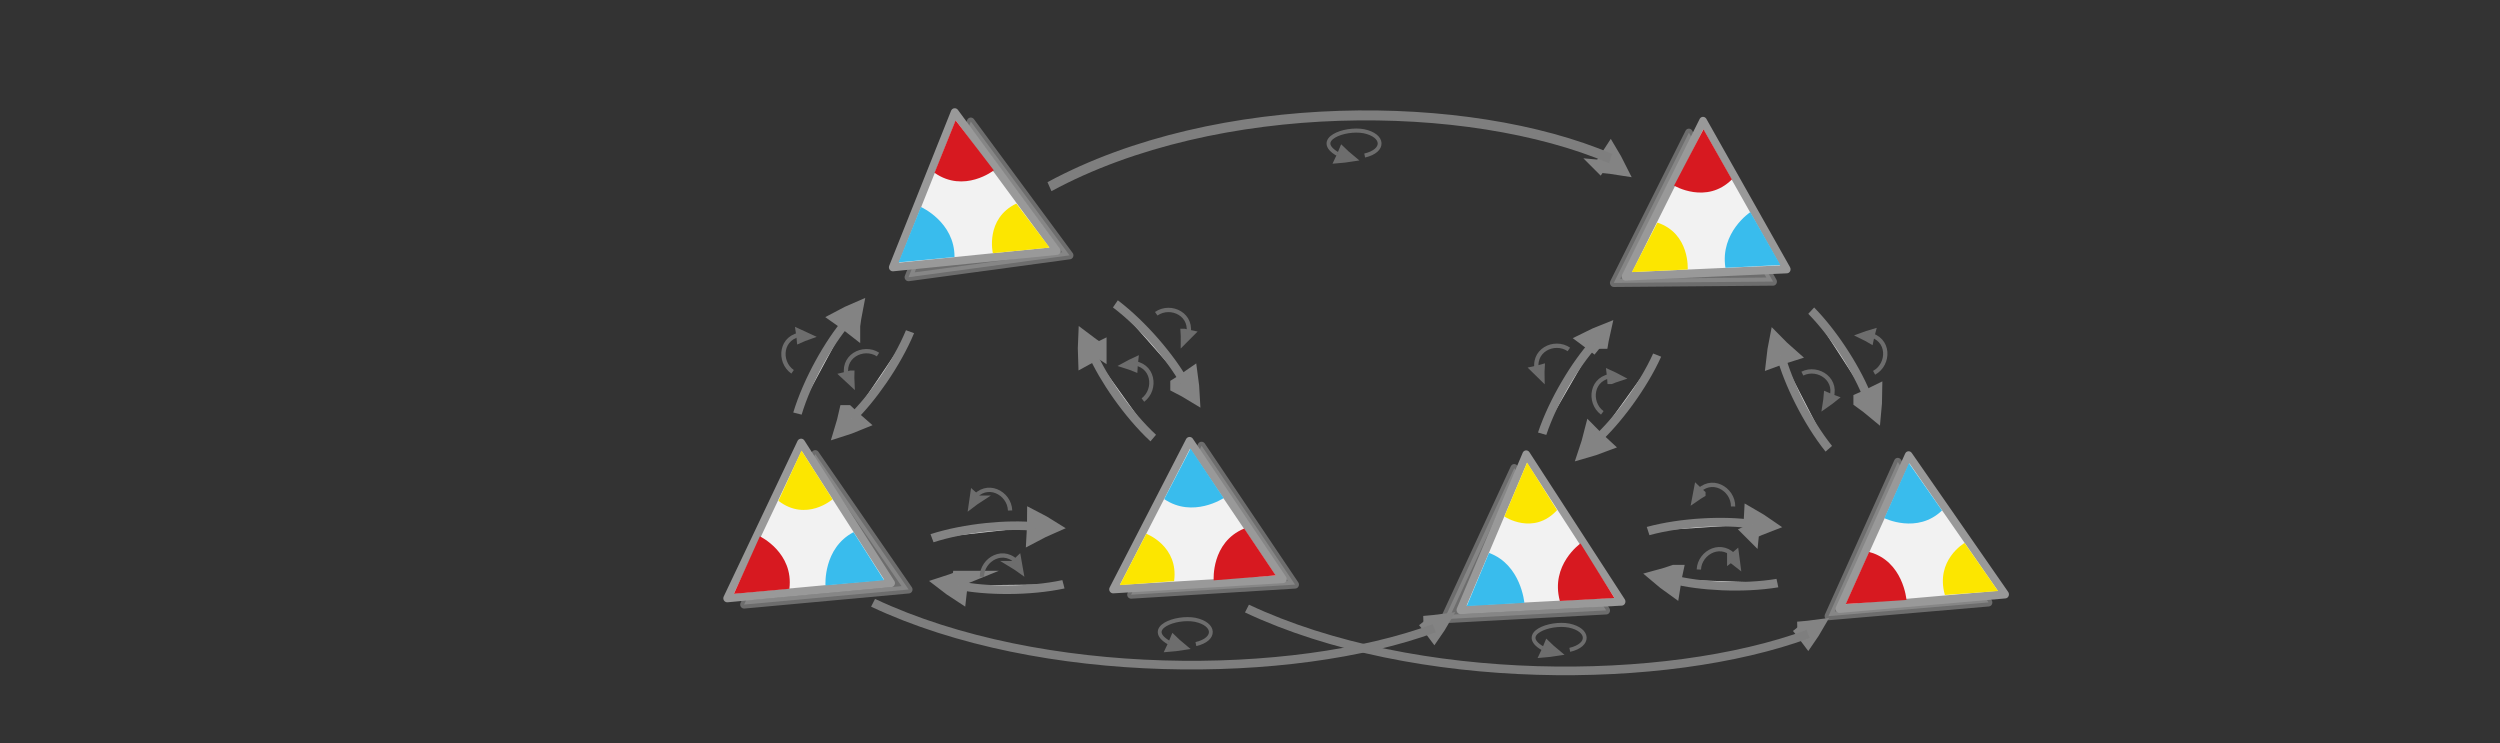<?xml version="1.0" encoding="UTF-8" standalone="no"?>
<svg
   viewBox="0 0 595.3 177"
   version="1.1"
   id="svg290"
   sodipodi:docname="symmetry_reflection.svg"
   inkscape:version="1.3 (1:1.3+202307231459+0e150ed6c4)"
   xmlns:inkscape="http://www.inkscape.org/namespaces/inkscape"
   xmlns:sodipodi="http://sodipodi.sourceforge.net/DTD/sodipodi-0.dtd"
   xmlns="http://www.w3.org/2000/svg"
   xmlns:svg="http://www.w3.org/2000/svg"
   xmlns:rdf="http://www.w3.org/1999/02/22-rdf-syntax-ns#"
   xmlns:cc="http://creativecommons.org/ns#"
   xmlns:dc="http://purl.org/dc/elements/1.1/">
  <rect x="0" y="0" width="595.3" height="177" fill="#333333" stroke="none"/>
  <defs
     id="defs294">
    <inkscape:perspective
       sodipodi:type="inkscape:persp3d"
       inkscape:vp_x="0 : 88.5 : 1"
       inkscape:vp_y="0 : 1000 : 0"
       inkscape:vp_z="595.3 : 88.5 : 1"
       inkscape:persp3d-origin="297.65 : 59 : 1"
       id="perspective1968" />
  </defs>
  <sodipodi:namedview
     pagecolor="#ffffff"
     bordercolor="#666666"
     borderopacity="1"
     objecttolerance="10"
     gridtolerance="10"
     guidetolerance="10"
     inkscape:pageopacity="0"
     inkscape:pageshadow="2"
     inkscape:window-width="1080"
     inkscape:window-height="1864"
     id="namedview292"
     showgrid="false"
     inkscape:zoom="2"
     inkscape:cx="408.5"
     inkscape:cy="111.75"
     inkscape:window-x="0"
     inkscape:window-y="0"
     inkscape:window-maximized="1"
     inkscape:current-layer="svg290"
     showguides="true"
     inkscape:guide-bbox="true"
     inkscape:document-rotation="0"
     inkscape:showpageshadow="2"
     inkscape:pagecheckerboard="0"
     inkscape:deskcolor="#d1d1d1" />
  <g
     id="g1779"
     transform="matrix(0.447,-0.031,0.031,0.455,142.59,93.471)"
     style="display:inline">
    <path
       style="opacity:0.57;fill:#999999;stroke:#999999;stroke-width:4.165;stroke-linecap:butt;stroke-linejoin:round;stroke-miterlimit:4;stroke-dasharray:none;stroke-opacity:1"
       d="M 362.2,125.191 317.644,49.477 274.924,124.53 Z"
       id="path1725-3" />
    <path
       style="fill:#f2f2f2;stroke:#999999;stroke-width:4.2;stroke-linecap:butt;stroke-linejoin:round;stroke-miterlimit:4;stroke-dasharray:none;stroke-opacity:1"
       d="M 355.899,121.897 311.474,46.568 265.595,121.078 Z"
       id="path1725"
       sodipodi:nodetypes="cccc" />
    <path
       style="fill:#39bced;fill-opacity:1;stroke:#000000;stroke-width:0;stroke-linecap:butt;stroke-linejoin:miter;stroke-miterlimit:4;stroke-dasharray:none;stroke-opacity:1"
       d="m 295.924,75.922 c 14.507,11.167 31.546,1.635 31.546,1.635 L 311.684,50.552 Z"
       id="path1742"
       sodipodi:nodetypes="cccc" />
    <path
       style="fill:#d71920;fill-opacity:1;stroke:#000000;stroke-width:0;stroke-linecap:butt;stroke-linejoin:miter;stroke-miterlimit:4;stroke-dasharray:none;stroke-opacity:1"
       d="m 337.278,94.155 c -18.135,5.947 -18.061,25.877 -18.061,25.877 l 33.059,-0.334 z"
       id="path1742-6"
       sodipodi:nodetypes="cccc" />
    <path
       style="fill:#fce600;fill-opacity:1;stroke:#000000;stroke-width:0;stroke-linecap:butt;stroke-linejoin:miter;stroke-miterlimit:4;stroke-dasharray:none;stroke-opacity:1"
       d="M 298.206,119.022 C 301.983,100.862 285.178,93.346 285.178,93.346 L 269.253,119.129 Z"
       id="path1742-6-7"
       sodipodi:nodetypes="cccc" />
  </g>
  <g
     id="g1779-5"
     transform="matrix(-0.191,0.412,-0.405,-0.195,290.521,19.601)"
     style="display:inline">
    <path
       style="opacity:0.57;fill:#999999;stroke:#999999;stroke-width:4.165;stroke-linecap:butt;stroke-linejoin:round;stroke-miterlimit:4;stroke-dasharray:none;stroke-opacity:1"
       d="M 355.045,112.399 310.489,36.685 267.768,111.738 Z"
       id="path1725-3-3" />
    <path
       style="fill:#f2f2f2;stroke:#999999;stroke-width:4.2;stroke-linecap:butt;stroke-linejoin:round;stroke-miterlimit:4;stroke-dasharray:none;stroke-opacity:1"
       d="M 355.899,121.897 311.474,46.568 265.595,121.078 Z"
       id="path1725-5"
       sodipodi:nodetypes="cccc" />
    <path
       style="fill:#39bced;fill-opacity:1;stroke:#000000;stroke-width:0;stroke-linecap:butt;stroke-linejoin:miter;stroke-miterlimit:4;stroke-dasharray:none;stroke-opacity:1"
       d="m 295.924,75.922 c 14.507,11.167 31.546,1.635 31.546,1.635 L 311.684,50.552 Z"
       id="path1742-62"
       sodipodi:nodetypes="cccc" />
    <path
       style="fill:#d71920;fill-opacity:1;stroke:#000000;stroke-width:0;stroke-linecap:butt;stroke-linejoin:miter;stroke-miterlimit:4;stroke-dasharray:none;stroke-opacity:1"
       d="m 337.278,94.155 c -18.135,5.947 -18.061,25.877 -18.061,25.877 l 33.059,-0.334 z"
       id="path1742-6-9"
       sodipodi:nodetypes="cccc" />
    <path
       style="fill:#fce600;fill-opacity:1;stroke:#000000;stroke-width:0;stroke-linecap:butt;stroke-linejoin:miter;stroke-miterlimit:4;stroke-dasharray:none;stroke-opacity:1"
       d="M 298.206,119.022 C 301.983,100.862 285.178,93.346 285.178,93.346 L 269.253,119.129 Z"
       id="path1742-6-7-1"
       sodipodi:nodetypes="cccc" />
  </g>
  <g
     id="g1779-5-2"
     transform="matrix(-0.272,-0.363,0.356,-0.276,280.752,189.566)"
     inkscape:transform-center-x="-13.70187"
     inkscape:transform-center-y="-9.4390815"
     style="display:inline">
    <path
       style="opacity:0.57;fill:#999999;stroke:#999999;stroke-width:4.165;stroke-linecap:butt;stroke-linejoin:round;stroke-miterlimit:4;stroke-dasharray:none;stroke-opacity:1"
       d="M 346.882,125.754 302.326,50.04 259.606,125.093 Z"
       id="path1725-3-3-7" />
    <path
       style="fill:#f2f2f2;stroke:#999999;stroke-width:4.2;stroke-linecap:butt;stroke-linejoin:round;stroke-miterlimit:4;stroke-dasharray:none;stroke-opacity:1"
       d="M 355.899,121.897 311.474,46.568 265.595,121.078 Z"
       id="path1725-5-0"
       sodipodi:nodetypes="cccc" />
    <path
       style="fill:#39bced;fill-opacity:1;stroke:#000000;stroke-width:0;stroke-linecap:butt;stroke-linejoin:miter;stroke-miterlimit:4;stroke-dasharray:none;stroke-opacity:1"
       d="m 295.924,75.922 c 14.507,11.167 31.546,1.635 31.546,1.635 L 311.684,50.552 Z"
       id="path1742-62-9"
       sodipodi:nodetypes="cccc" />
    <path
       style="fill:#d71920;fill-opacity:1;stroke:#000000;stroke-width:0;stroke-linecap:butt;stroke-linejoin:miter;stroke-miterlimit:4;stroke-dasharray:none;stroke-opacity:1"
       d="m 337.278,94.155 c -18.135,5.947 -18.061,25.877 -18.061,25.877 l 33.059,-0.334 z"
       id="path1742-6-9-3"
       sodipodi:nodetypes="cccc" />
    <path
       style="fill:#fce600;fill-opacity:1;stroke:#000000;stroke-width:0;stroke-linecap:butt;stroke-linejoin:miter;stroke-miterlimit:4;stroke-dasharray:none;stroke-opacity:1"
       d="M 298.206,119.022 C 301.983,100.862 285.178,93.346 285.178,93.346 L 269.253,119.129 Z"
       id="path1742-6-7-1-6"
       sodipodi:nodetypes="cccc" />
  </g>
  <g
     id="g5310-1"
     transform="matrix(0.298,-0.482,0.48,0.29,99.349,126.715)"
     style="display:inline">
    <g
       style="fill:#dddddd;stroke:#838383;stroke-width:6.389;stroke-miterlimit:10"
       id="g1482-7"
       transform="matrix(0.407,-0.014,0.014,0.418,42.753,18.547)">
      <path
         style="stroke-width:35.526"
         inkscape:connector-curvature="0"
         id="path1478-7"
         transform="matrix(0.477,-0.029,0.032,0.429,147.58,197.367)"
         d="m 315.1,101.79 c 10.682,-4.135 21.77,-7.738 33.127,-11.074 -8.518,-8.139 -17.577,-16.01 -27.178,-23.616 -2.04,12.119 -3.103,21.663 -5.949,34.69 z" />
      <path
         style="stroke-width:10.649;paint-order:markers fill stroke"
         inkscape:connector-curvature="0"
         id="path1480-1"
         transform="matrix(0.896,0,0,0.817,18.384,154.236)"
         d="m 197.036,89.49 c 39.237,-9.724 89.303,-9.828 120.462,-3.317" />
    </g>
    <g
       style="display:inline;fill:#dddddd;stroke:#838383;stroke-width:6.389;stroke-miterlimit:10"
       id="g1482-1-7"
       transform="matrix(-0.407,-0.027,0.029,-0.417,251.926,233.298)">
      <path
         style="stroke-width:35.526"
         inkscape:connector-curvature="0"
         id="path1478-0-7"
         transform="matrix(0.477,-0.029,0.032,0.429,147.58,197.367)"
         d="m 315.1,101.79 c 10.682,-4.135 21.77,-7.738 33.127,-11.074 -8.518,-8.139 -17.577,-16.01 -27.178,-23.616 -2.04,12.119 -3.103,21.663 -5.949,34.69 z" />
      <path
         style="stroke-width:10.649;paint-order:markers fill stroke"
         inkscape:connector-curvature="0"
         id="path1480-6-6"
         transform="matrix(0.896,0,0,0.817,18.384,154.236)"
         d="m 197.036,89.49 c 39.237,-9.724 89.303,-9.828 120.462,-3.317" />
    </g>
    <g
       stroke="#6d6d6d"
       fill="none"
       stroke-width="6.389"
       stroke-miterlimit="10"
       id="g3795-7-1"
       transform="matrix(0.344,-0.039,0.035,0.347,13.448,35.838)"
       style="display:inline">
      <path
         d="m 383.055,214.344 c 2.235,1.907 4.443,4.001 6.646,6.203 0.073,-3.403 0.024,-6.893 -0.147,-10.47 -2.265,1.5 -3.969,2.813 -6.499,4.267 z"
         stroke-width="8.945"
         id="path3791-5-0"
         inkscape:transform-center-x="-1.4935855"
         inkscape:transform-center-y="1.2119177" />
      <path
         d="m 343,222.792 c 3.516,-21.151 33.051,-32.205 46.554,-8.173"
         stroke-width="5.24"
         paint-order="markers fill stroke"
         id="path3793-3-6"
         sodipodi:nodetypes="cc" />
    </g>
    <g
       stroke="#6d6d6d"
       fill="none"
       stroke-width="6.389"
       stroke-miterlimit="10"
       id="g3795-7-1-1"
       transform="matrix(-0.339,-0.064,-0.067,0.343,295.225,72.292)"
       style="display:inline">
      <path
         d="m 383.055,214.344 c 2.235,1.907 4.443,4.001 6.646,6.203 0.073,-3.403 0.024,-6.893 -0.147,-10.47 -2.265,1.5 -3.969,2.813 -6.499,4.267 z"
         stroke-width="8.945"
         id="path3791-5-0-5"
         inkscape:transform-center-x="-1.4935855"
         inkscape:transform-center-y="1.2119177" />
      <path
         d="m 343,222.792 c 3.516,-21.151 33.051,-32.205 46.554,-8.173"
         stroke-width="5.24"
         paint-order="markers fill stroke"
         id="path3793-3-6-9"
         sodipodi:nodetypes="cc" />
    </g>
  </g>
  <g
     id="g1779-2"
     transform="matrix(-0.437,0.034,0.039,0.465,588.789,76.189)"
     style="display:inline">
    <path
       style="opacity:0.57;fill:#999999;stroke:#999999;stroke-width:4.165;stroke-linecap:butt;stroke-linejoin:round;stroke-miterlimit:4;stroke-dasharray:none;stroke-opacity:1"
       d="M 362.2,125.191 317.644,49.477 274.924,124.53 Z"
       id="path1725-3-0" />
    <path
       style="fill:#f2f2f2;stroke:#999999;stroke-width:4.2;stroke-linecap:butt;stroke-linejoin:round;stroke-miterlimit:4;stroke-dasharray:none;stroke-opacity:1"
       d="M 355.899,121.897 311.474,46.568 265.595,121.078 Z"
       id="path1725-6"
       sodipodi:nodetypes="cccc" />
    <path
       style="fill:#39bced;fill-opacity:1;stroke:#000000;stroke-width:0;stroke-linecap:butt;stroke-linejoin:miter;stroke-miterlimit:4;stroke-dasharray:none;stroke-opacity:1"
       d="m 295.924,75.922 c 14.507,11.167 31.546,1.635 31.546,1.635 L 311.684,50.552 Z"
       id="path1742-1"
       sodipodi:nodetypes="cccc" />
    <path
       style="fill:#d71920;fill-opacity:1;stroke:#000000;stroke-width:0;stroke-linecap:butt;stroke-linejoin:miter;stroke-miterlimit:4;stroke-dasharray:none;stroke-opacity:1"
       d="m 337.278,94.155 c -18.135,5.947 -18.061,25.877 -18.061,25.877 l 33.059,-0.334 z"
       id="path1742-6-5"
       sodipodi:nodetypes="cccc" />
    <path
       style="fill:#fce600;fill-opacity:1;stroke:#000000;stroke-width:0;stroke-linecap:butt;stroke-linejoin:miter;stroke-miterlimit:4;stroke-dasharray:none;stroke-opacity:1"
       d="M 298.206,119.022 C 301.983,100.862 285.178,93.346 285.178,93.346 L 269.253,119.129 Z"
       id="path1742-6-7-5"
       sodipodi:nodetypes="cccc" />
  </g>
  <g
     id="g1779-5-4"
     transform="matrix(0.248,0.39,0.363,-0.257,253.611,35.761)"
     style="display:inline">
    <path
       style="opacity:0.57;fill:#999999;stroke:#999999;stroke-width:4.165;stroke-linecap:butt;stroke-linejoin:round;stroke-miterlimit:4;stroke-dasharray:none;stroke-opacity:1"
       d="M 355.045,112.399 310.489,36.685 267.768,111.738 Z"
       id="path1725-3-3-76" />
    <path
       style="fill:#f2f2f2;stroke:#999999;stroke-width:4.2;stroke-linecap:butt;stroke-linejoin:round;stroke-miterlimit:4;stroke-dasharray:none;stroke-opacity:1"
       d="M 355.899,121.897 311.474,46.568 265.595,121.078 Z"
       id="path1725-5-5"
       sodipodi:nodetypes="cccc" />
    <path
       style="fill:#39bced;fill-opacity:1;stroke:#000000;stroke-width:0;stroke-linecap:butt;stroke-linejoin:miter;stroke-miterlimit:4;stroke-dasharray:none;stroke-opacity:1"
       d="m 295.924,75.922 c 14.507,11.167 31.546,1.635 31.546,1.635 L 311.684,50.552 Z"
       id="path1742-62-6"
       sodipodi:nodetypes="cccc" />
    <path
       style="fill:#d71920;fill-opacity:1;stroke:#000000;stroke-width:0;stroke-linecap:butt;stroke-linejoin:miter;stroke-miterlimit:4;stroke-dasharray:none;stroke-opacity:1"
       d="m 337.278,94.155 c -18.135,5.947 -18.061,25.877 -18.061,25.877 l 33.059,-0.334 z"
       id="path1742-6-9-9"
       sodipodi:nodetypes="cccc" />
    <path
       style="fill:#fce600;fill-opacity:1;stroke:#000000;stroke-width:0;stroke-linecap:butt;stroke-linejoin:miter;stroke-miterlimit:4;stroke-dasharray:none;stroke-opacity:1"
       d="M 298.206,119.022 C 301.983,100.862 285.178,93.346 285.178,93.346 L 269.253,119.129 Z"
       id="path1742-6-7-1-3"
       sodipodi:nodetypes="cccc" />
  </g>
  <g
     id="g1779-5-2-7"
     transform="matrix(0.208,-0.408,-0.387,-0.228,378.684,201.805)"
     inkscape:transform-center-x="12.282283"
     inkscape:transform-center-y="-9.1250491"
     style="display:inline">
    <path
       style="opacity:0.57;fill:#999999;stroke:#999999;stroke-width:4.165;stroke-linecap:butt;stroke-linejoin:round;stroke-miterlimit:4;stroke-dasharray:none;stroke-opacity:1"
       d="M 346.882,125.754 302.326,50.04 259.606,125.093 Z"
       id="path1725-3-3-7-4" />
    <path
       style="fill:#f2f2f2;stroke:#999999;stroke-width:4.2;stroke-linecap:butt;stroke-linejoin:round;stroke-miterlimit:4;stroke-dasharray:none;stroke-opacity:1"
       d="M 355.899,121.897 311.474,46.568 265.595,121.078 Z"
       id="path1725-5-0-5"
       sodipodi:nodetypes="cccc" />
    <path
       style="fill:#39bced;fill-opacity:1;stroke:#000000;stroke-width:0;stroke-linecap:butt;stroke-linejoin:miter;stroke-miterlimit:4;stroke-dasharray:none;stroke-opacity:1"
       d="m 295.924,75.922 c 14.507,11.167 31.546,1.635 31.546,1.635 L 311.684,50.552 Z"
       id="path1742-62-9-2"
       sodipodi:nodetypes="cccc" />
    <path
       style="fill:#d71920;fill-opacity:1;stroke:#000000;stroke-width:0;stroke-linecap:butt;stroke-linejoin:miter;stroke-miterlimit:4;stroke-dasharray:none;stroke-opacity:1"
       d="m 337.278,94.155 c -18.135,5.947 -18.061,25.877 -18.061,25.877 l 33.059,-0.334 z"
       id="path1742-6-9-3-5"
       sodipodi:nodetypes="cccc" />
    <path
       style="fill:#fce600;fill-opacity:1;stroke:#000000;stroke-width:0;stroke-linecap:butt;stroke-linejoin:miter;stroke-miterlimit:4;stroke-dasharray:none;stroke-opacity:1"
       d="M 298.206,119.022 C 301.983,100.862 285.178,93.346 285.178,93.346 L 269.253,119.129 Z"
       id="path1742-6-7-1-6-4"
       sodipodi:nodetypes="cccc" />
  </g>
  <g
     id="g5310-1-4"
     transform="matrix(0.349,0.447,-0.438,0.351,270.428,-22.548)"
     style="display:inline">
    <g
       style="fill:#dddddd;stroke:#838383;stroke-width:6.389;stroke-miterlimit:10"
       id="g1482-7-9"
       transform="matrix(0.407,-0.014,0.014,0.418,42.753,18.547)">
      <path
         style="stroke-width:35.526"
         inkscape:connector-curvature="0"
         id="path1478-7-0"
         transform="matrix(0.477,-0.029,0.032,0.429,147.58,197.367)"
         d="m 315.1,101.79 c 10.682,-4.135 21.77,-7.738 33.127,-11.074 -8.518,-8.139 -17.577,-16.01 -27.178,-23.616 -2.04,12.119 -3.103,21.663 -5.949,34.69 z" />
      <path
         style="stroke-width:10.647;paint-order:markers fill stroke;stroke-miterlimit:10;stroke-dasharray:none"
         inkscape:connector-curvature="0"
         id="path1480-1-9"
         transform="matrix(0.896,0,0,0.817,18.384,154.236)"
         d="m 197.036,89.49 c 39.237,-9.724 89.303,-9.828 120.462,-3.317" />
    </g>
    <g
       style="display:inline;fill:#dddddd;stroke:#838383;stroke-width:6.389;stroke-miterlimit:10"
       id="g1482-1-7-1"
       transform="matrix(-0.407,-0.027,0.029,-0.417,251.926,233.298)">
      <path
         style="stroke-width:35.526"
         inkscape:connector-curvature="0"
         id="path1478-0-7-7"
         transform="matrix(0.477,-0.029,0.032,0.429,147.58,197.367)"
         d="m 315.1,101.79 c 10.682,-4.135 21.77,-7.738 33.127,-11.074 -8.518,-8.139 -17.577,-16.01 -27.178,-23.616 -2.04,12.119 -3.103,21.663 -5.949,34.69 z" />
      <path
         style="stroke-width:10.649;paint-order:markers fill stroke"
         inkscape:connector-curvature="0"
         id="path1480-6-6-7"
         transform="matrix(0.896,0,0,0.817,18.384,154.236)"
         d="m 197.036,89.49 c 39.237,-9.724 89.303,-9.828 120.462,-3.317" />
    </g>
    <g
       stroke="#6d6d6d"
       fill="none"
       stroke-width="6.389"
       stroke-miterlimit="10"
       id="g3795-7-1-11"
       transform="matrix(0.344,-0.039,0.035,0.347,13.448,35.838)"
       style="display:inline">
      <path
         d="m 383.055,214.344 c 2.235,1.907 4.443,4.001 6.646,6.203 0.073,-3.403 0.024,-6.893 -0.147,-10.47 -2.265,1.5 -3.969,2.813 -6.499,4.267 z"
         stroke-width="8.945"
         id="path3791-5-0-59"
         inkscape:transform-center-x="-1.4935855"
         inkscape:transform-center-y="1.2119177" />
      <path
         d="m 343,222.792 c 3.516,-21.151 33.051,-32.205 46.554,-8.173"
         stroke-width="5.24"
         paint-order="markers fill stroke"
         id="path3793-3-6-7"
         sodipodi:nodetypes="cc" />
    </g>
    <g
       stroke="#6d6d6d"
       fill="none"
       stroke-width="6.389"
       stroke-miterlimit="10"
       id="g3795-7-1-1-7"
       transform="matrix(-0.339,-0.064,-0.067,0.343,295.225,72.292)"
       style="display:inline">
      <path
         d="m 383.055,214.344 c 2.235,1.907 4.443,4.001 6.646,6.203 0.073,-3.403 0.024,-6.893 -0.147,-10.47 -2.265,1.5 -3.969,2.813 -6.499,4.267 z"
         stroke-width="8.945"
         id="path3791-5-0-5-6"
         inkscape:transform-center-x="-1.4935855"
         inkscape:transform-center-y="1.2119177" />
      <path
         d="m 343,222.792 c 3.516,-21.151 33.051,-32.205 46.554,-8.173"
         stroke-width="5.24"
         paint-order="markers fill stroke"
         id="path3793-3-6-9-7"
         sodipodi:nodetypes="cc" />
    </g>
  </g>
  <g
     id="g5310-1-3"
     transform="matrix(0.566,-0.029,0.035,0.56,147.147,69.718)"
     style="display:inline">
    <g
       style="fill:#dddddd;stroke:#838383;stroke-width:6.389;stroke-miterlimit:10"
       id="g1482-7-6"
       transform="matrix(0.407,-0.014,0.014,0.418,42.753,18.547)">
      <path
         style="stroke-width:35.526"
         inkscape:connector-curvature="0"
         id="path1478-7-5"
         transform="matrix(0.477,-0.029,0.032,0.429,147.58,197.367)"
         d="m 315.1,101.79 c 10.682,-4.135 21.77,-7.738 33.127,-11.074 -8.518,-8.139 -17.577,-16.01 -27.178,-23.616 -2.04,12.119 -3.103,21.663 -5.949,34.69 z" />
      <path
         style="stroke-width:10.649;paint-order:markers fill stroke"
         inkscape:connector-curvature="0"
         id="path1480-1-6"
         transform="matrix(0.896,0,0,0.817,18.384,154.236)"
         d="m 197.036,89.49 c 39.237,-9.724 89.303,-9.828 120.462,-3.317" />
    </g>
    <g
       style="display:inline;fill:#dddddd;stroke:#838383;stroke-width:6.389;stroke-miterlimit:10"
       id="g1482-1-7-3"
       transform="matrix(-0.407,-0.027,0.029,-0.417,251.926,233.298)">
      <path
         style="stroke-width:35.526"
         inkscape:connector-curvature="0"
         id="path1478-0-7-9"
         transform="matrix(0.477,-0.029,0.032,0.429,147.58,197.367)"
         d="m 315.1,101.79 c 10.682,-4.135 21.77,-7.738 33.127,-11.074 -8.518,-8.139 -17.577,-16.01 -27.178,-23.616 -2.04,12.119 -3.103,21.663 -5.949,34.69 z" />
      <path
         style="stroke-width:10.649;paint-order:markers fill stroke"
         inkscape:connector-curvature="0"
         id="path1480-6-6-4"
         transform="matrix(0.896,0,0,0.817,18.384,154.236)"
         d="m 197.036,89.49 c 39.237,-9.724 89.303,-9.828 120.462,-3.317" />
    </g>
    <g
       stroke="#6d6d6d"
       fill="none"
       stroke-width="6.389"
       stroke-miterlimit="10"
       id="g3795-7-1-8"
       transform="matrix(0.344,-0.039,0.035,0.347,19.391,64.358)"
       style="display:inline">
      <path
         d="m 383.055,214.344 c 2.235,1.907 4.443,4.001 6.646,6.203 0.073,-3.403 0.024,-6.893 -0.147,-10.47 -2.265,1.5 -3.969,2.813 -6.499,4.267 z"
         stroke-width="8.945"
         id="path3791-5-0-1"
         inkscape:transform-center-x="-1.4935855"
         inkscape:transform-center-y="1.2119177" />
      <path
         d="m 343,222.792 c 3.516,-21.151 33.051,-32.205 46.554,-8.173"
         stroke-width="5.24"
         paint-order="markers fill stroke"
         id="path3793-3-6-2"
         sodipodi:nodetypes="cc" />
    </g>
    <g
       stroke="#6d6d6d"
       fill="none"
       stroke-width="6.389"
       stroke-miterlimit="10"
       id="g3795-7-1-1-9"
       transform="matrix(-0.339,-0.064,-0.067,0.343,289.943,46.331)"
       style="display:inline">
      <path
         d="m 383.055,214.344 c 2.235,1.907 4.443,4.001 6.646,6.203 0.073,-3.403 0.024,-6.893 -0.147,-10.47 -2.265,1.5 -3.969,2.813 -6.499,4.267 z"
         stroke-width="8.945"
         id="path3791-5-0-5-3"
         inkscape:transform-center-x="-1.4935855"
         inkscape:transform-center-y="1.2119177" />
      <path
         d="m 343,222.792 c 3.516,-21.151 33.051,-32.205 46.554,-8.173"
         stroke-width="5.24"
         paint-order="markers fill stroke"
         id="path3793-3-6-9-9"
         sodipodi:nodetypes="cc" />
    </g>
  </g>
  <g
     id="g5310-1-4-4"
     transform="matrix(0.279,0.493,-0.485,0.282,450.098,-19.049)"
     style="display:inline">
    <g
       style="fill:#dddddd;stroke:#838383;stroke-width:6.389;stroke-miterlimit:10"
       id="g1482-7-9-8"
       transform="matrix(0.407,-0.014,0.014,0.418,42.753,18.547)">
      <path
         style="stroke-width:35.526"
         inkscape:connector-curvature="0"
         id="path1478-7-0-1"
         transform="matrix(0.477,-0.029,0.032,0.429,147.58,197.367)"
         d="m 315.1,101.79 c 10.682,-4.135 21.77,-7.738 33.127,-11.074 -8.518,-8.139 -17.577,-16.01 -27.178,-23.616 -2.04,12.119 -3.103,21.663 -5.949,34.69 z" />
      <path
         style="stroke-width:10.649;paint-order:markers fill stroke"
         inkscape:connector-curvature="0"
         id="path1480-1-9-0"
         transform="matrix(0.896,0,0,0.817,18.384,154.236)"
         d="m 197.036,89.49 c 39.237,-9.724 89.303,-9.828 120.462,-3.317" />
    </g>
    <g
       style="display:inline;fill:#dddddd;stroke:#838383;stroke-width:6.389;stroke-miterlimit:10"
       id="g1482-1-7-1-3"
       transform="matrix(-0.407,-0.027,0.029,-0.417,251.926,233.298)">
      <path
         style="stroke-width:35.526"
         inkscape:connector-curvature="0"
         id="path1478-0-7-7-0"
         transform="matrix(0.477,-0.029,0.032,0.429,147.58,197.367)"
         d="m 315.1,101.79 c 10.682,-4.135 21.77,-7.738 33.127,-11.074 -8.518,-8.139 -17.577,-16.01 -27.178,-23.616 -2.04,12.119 -3.103,21.663 -5.949,34.69 z" />
      <path
         style="stroke-width:10.649;paint-order:markers fill stroke"
         inkscape:connector-curvature="0"
         id="path1480-6-6-7-4"
         transform="matrix(0.896,0,0,0.817,18.384,154.236)"
         d="m 197.036,89.49 c 39.237,-9.724 89.303,-9.828 120.462,-3.317" />
    </g>
    <g
       stroke="#6d6d6d"
       fill="none"
       stroke-width="6.389"
       stroke-miterlimit="10"
       id="g3795-7-1-11-4"
       transform="matrix(0.344,-0.039,0.035,0.347,20.498,63.357)"
       style="display:inline">
      <path
         d="m 383.055,214.344 c 2.235,1.907 4.443,4.001 6.646,6.203 0.073,-3.403 0.024,-6.893 -0.147,-10.47 -2.265,1.5 -3.969,2.813 -6.499,4.267 z"
         stroke-width="8.945"
         id="path3791-5-0-59-4"
         inkscape:transform-center-x="-1.4935855"
         inkscape:transform-center-y="1.2119177" />
      <path
         d="m 343,222.792 c 3.516,-21.151 33.051,-32.205 46.554,-8.173"
         stroke-width="5.24"
         paint-order="markers fill stroke"
         id="path3793-3-6-7-4"
         sodipodi:nodetypes="cc" />
    </g>
    <g
       stroke="#6d6d6d"
       fill="none"
       stroke-width="6.389"
       stroke-miterlimit="10"
       id="g3795-7-1-1-7-7"
       transform="matrix(-0.339,-0.064,-0.067,0.343,292.349,46.148)"
       style="display:inline">
      <path
         d="m 383.055,214.344 c 2.235,1.907 4.443,4.001 6.646,6.203 0.073,-3.403 0.024,-6.893 -0.147,-10.47 -2.265,1.5 -3.969,2.813 -6.499,4.267 z"
         stroke-width="8.945"
         id="path3791-5-0-5-6-6"
         inkscape:transform-center-x="-1.4935855"
         inkscape:transform-center-y="1.2119177" />
      <path
         d="m 343,222.792 c 3.516,-21.151 33.051,-32.205 46.554,-8.173"
         stroke-width="5.24"
         paint-order="markers fill stroke"
         id="path3793-3-6-9-7-3"
         sodipodi:nodetypes="cc" />
    </g>
  </g>
  <g
     id="g5310-1-4-4-3"
     transform="matrix(0.567,-0.003,0.01,0.561,320.308,64.643)"
     style="display:inline"
     inkscape:transform-center-x="-7.0075426"
     inkscape:transform-center-y="-15.717648">
    <g
       style="fill:#dddddd;stroke:#838383;stroke-width:6.389;stroke-miterlimit:10"
       id="g1482-7-9-8-6"
       transform="matrix(0.407,-0.014,0.014,0.418,42.753,18.547)">
      <path
         style="stroke-width:35.526"
         inkscape:connector-curvature="0"
         id="path1478-7-0-1-7"
         transform="matrix(0.477,-0.029,0.032,0.429,147.58,197.367)"
         d="m 315.1,101.79 c 10.682,-4.135 21.77,-7.738 33.127,-11.074 -8.518,-8.139 -17.577,-16.01 -27.178,-23.616 -2.04,12.119 -3.103,21.663 -5.949,34.69 z" />
      <path
         style="stroke-width:10.649;paint-order:markers fill stroke"
         inkscape:connector-curvature="0"
         id="path1480-1-9-0-5"
         transform="matrix(0.896,0,0,0.817,18.384,154.236)"
         d="m 197.036,89.49 c 39.237,-9.724 89.303,-9.828 120.462,-3.317" />
    </g>
    <g
       style="display:inline;fill:#dddddd;stroke:#838383;stroke-width:6.389;stroke-miterlimit:10"
       id="g1482-1-7-1-3-3"
       transform="matrix(-0.407,-0.027,0.029,-0.417,251.926,233.298)">
      <path
         style="stroke-width:35.526"
         inkscape:connector-curvature="0"
         id="path1478-0-7-7-0-5"
         transform="matrix(0.477,-0.029,0.032,0.429,147.58,197.367)"
         d="m 315.1,101.79 c 10.682,-4.135 21.77,-7.738 33.127,-11.074 -8.518,-8.139 -17.577,-16.01 -27.178,-23.616 -2.04,12.119 -3.103,21.663 -5.949,34.69 z" />
      <path
         style="stroke-width:10.649;paint-order:markers fill stroke"
         inkscape:connector-curvature="0"
         id="path1480-6-6-7-4-6"
         transform="matrix(0.896,0,0,0.817,18.384,154.236)"
         d="m 197.036,89.49 c 39.237,-9.724 89.303,-9.828 120.462,-3.317" />
    </g>
    <g
       stroke="#6d6d6d"
       fill="none"
       stroke-width="6.389"
       stroke-miterlimit="10"
       id="g3795-7-1-11-4-2"
       transform="matrix(0.344,-0.039,0.035,0.347,20.498,63.357)"
       style="display:inline">
      <path
         d="m 383.055,214.344 c 2.235,1.907 4.443,4.001 6.646,6.203 0.073,-3.403 0.024,-6.893 -0.147,-10.47 -2.265,1.5 -3.969,2.813 -6.499,4.267 z"
         stroke-width="8.945"
         id="path3791-5-0-59-4-9"
         inkscape:transform-center-x="-1.4935855"
         inkscape:transform-center-y="1.2119177" />
      <path
         d="m 343,222.792 c 3.516,-21.151 33.051,-32.205 46.554,-8.173"
         stroke-width="5.24"
         paint-order="markers fill stroke"
         id="path3793-3-6-7-4-1"
         sodipodi:nodetypes="cc" />
    </g>
    <g
       stroke="#6d6d6d"
       fill="none"
       stroke-width="6.389"
       stroke-miterlimit="10"
       id="g3795-7-1-1-7-7-2"
       transform="matrix(-0.339,-0.064,-0.067,0.343,292.349,46.148)"
       style="display:inline">
      <path
         d="m 383.055,214.344 c 2.235,1.907 4.443,4.001 6.646,6.203 0.073,-3.403 0.024,-6.893 -0.147,-10.47 -2.265,1.5 -3.969,2.813 -6.499,4.267 z"
         stroke-width="8.945"
         id="path3791-5-0-5-6-6-7"
         inkscape:transform-center-x="-1.4935855"
         inkscape:transform-center-y="1.2119177" />
      <path
         d="m 343,222.792 c 3.516,-21.151 33.051,-32.205 46.554,-8.173"
         stroke-width="5.24"
         paint-order="markers fill stroke"
         id="path3793-3-6-9-7-3-0"
         sodipodi:nodetypes="cc" />
    </g>
  </g>
  <g
     id="g5310-1-4-4-3-9"
     transform="matrix(0.312,-0.473,0.472,0.303,275.811,128.941)"
     style="display:inline"
     inkscape:transform-center-x="5.9202309"
     inkscape:transform-center-y="-12.559622">
    <g
       style="fill:#dddddd;stroke:#838383;stroke-width:6.389;stroke-miterlimit:10"
       id="g1482-7-9-8-6-3"
       transform="matrix(0.407,-0.014,0.014,0.418,42.753,18.547)">
      <path
         style="stroke-width:35.526"
         inkscape:connector-curvature="0"
         id="path1478-7-0-1-7-6"
         transform="matrix(0.477,-0.029,0.032,0.429,147.58,197.367)"
         d="m 315.1,101.79 c 10.682,-4.135 21.77,-7.738 33.127,-11.074 -8.518,-8.139 -17.577,-16.01 -27.178,-23.616 -2.04,12.119 -3.103,21.663 -5.949,34.69 z" />
      <path
         style="stroke-width:10.649;paint-order:markers fill stroke"
         inkscape:connector-curvature="0"
         id="path1480-1-9-0-5-0"
         transform="matrix(0.896,0,0,0.817,18.384,154.236)"
         d="m 197.036,89.49 c 39.237,-9.724 89.303,-9.828 120.462,-3.317" />
    </g>
    <g
       style="display:inline;fill:#dddddd;stroke:#838383;stroke-width:6.389;stroke-miterlimit:10"
       id="g1482-1-7-1-3-3-6"
       transform="matrix(-0.407,-0.027,0.029,-0.417,251.926,233.298)">
      <path
         style="stroke-width:35.526"
         inkscape:connector-curvature="0"
         id="path1478-0-7-7-0-5-2"
         transform="matrix(0.477,-0.029,0.032,0.429,147.58,197.367)"
         d="m 315.1,101.79 c 10.682,-4.135 21.77,-7.738 33.127,-11.074 -8.518,-8.139 -17.577,-16.01 -27.178,-23.616 -2.04,12.119 -3.103,21.663 -5.949,34.69 z" />
      <path
         style="stroke-width:10.649;paint-order:markers fill stroke"
         inkscape:connector-curvature="0"
         id="path1480-6-6-7-4-6-6"
         transform="matrix(0.896,0,0,0.817,18.384,154.236)"
         d="m 197.036,89.49 c 39.237,-9.724 89.303,-9.828 120.462,-3.317" />
    </g>
    <g
       stroke="#6d6d6d"
       fill="none"
       stroke-width="6.389"
       stroke-miterlimit="10"
       id="g3795-7-1-11-4-2-1"
       transform="matrix(0.344,-0.039,0.035,0.347,20.498,63.357)"
       style="display:inline">
      <path
         d="m 383.055,214.344 c 2.235,1.907 4.443,4.001 6.646,6.203 0.073,-3.403 0.024,-6.893 -0.147,-10.47 -2.265,1.5 -3.969,2.813 -6.499,4.267 z"
         stroke-width="8.945"
         id="path3791-5-0-59-4-9-8"
         inkscape:transform-center-x="-1.4935855"
         inkscape:transform-center-y="1.2119177" />
      <path
         d="m 343,222.792 c 3.516,-21.151 33.051,-32.205 46.554,-8.173"
         stroke-width="5.24"
         paint-order="markers fill stroke"
         id="path3793-3-6-7-4-1-7"
         sodipodi:nodetypes="cc" />
    </g>
    <g
       stroke="#6d6d6d"
       fill="none"
       stroke-width="6.389"
       stroke-miterlimit="10"
       id="g3795-7-1-1-7-7-2-9"
       transform="matrix(-0.339,-0.064,-0.067,0.343,292.349,46.148)"
       style="display:inline">
      <path
         d="m 383.055,214.344 c 2.235,1.907 4.443,4.001 6.646,6.203 0.073,-3.403 0.024,-6.893 -0.147,-10.47 -2.265,1.5 -3.969,2.813 -6.499,4.267 z"
         stroke-width="8.945"
         id="path3791-5-0-5-6-6-7-2"
         inkscape:transform-center-x="-1.4935855"
         inkscape:transform-center-y="1.2119177" />
      <path
         d="m 343,222.792 c 3.516,-21.151 33.051,-32.205 46.554,-8.173"
         stroke-width="5.24"
         paint-order="markers fill stroke"
         id="path3793-3-6-9-7-3-0-0"
         sodipodi:nodetypes="cc" />
    </g>
  </g>
  <g
     id="g6027"
     transform="matrix(0.636,0,0,0.636,125.537,38.763)">
    <g
       stroke="#6d6d6d"
       fill="none"
       stroke-width="6.389"
       stroke-miterlimit="10"
       id="g3795-7"
       transform="matrix(-0.348,0,0,0.371,434.825,-88.583)"
       style="display:inline">
      <path
         d="m 372.157,227.667 c -2.167,1.984 -4.515,3.918 -6.972,5.836 3.368,0.49 6.838,0.869 10.409,1.138 -1.211,-2.432 -2.305,-4.284 -3.438,-6.973 z"
         stroke-width="8.945"
         id="path3791-5" />
      <path
         d="m 348.479,231.447 c -22.2,-4.887 -20.939,-20.195 0.782,-24.506 20.961,-3.717 54.995,8.516 28.472,22.943"
         stroke-width="4.106"
         paint-order="markers fill stroke"
         id="path3793-3"
         sodipodi:nodetypes="ccc" />
    </g>
    <g
       style="display:inline;fill:#dddddd;stroke:#838383;stroke-width:9.65;stroke-miterlimit:10;stroke-dasharray:none"
       id="g1482-5-6-0-7-8"
       transform="matrix(0.329,0.122,-0.105,0.367,325.419,-112.6)">
      <path
         style="stroke-width:12.658;stroke-miterlimit:10;stroke-dasharray:none"
         inkscape:connector-curvature="0"
         id="path1478-9-3-8-5-8"
         d="m 299.032,210.91 c 7.24,-1.824 14.708,-3.346 22.334,-4.715 -5.001,-4.701 -10.372,-9.278 -16.115,-13.733 -2.148,6.446 -3.485,11.543 -6.219,18.448 z"
         sodipodi:nodetypes="cccc"
         inkscape:transform-center-x="0.70783982"
         inkscape:transform-center-y="5.0511713" />
      <path
         style="fill:none;stroke:#7e7e7e;stroke-width:9.65;stroke-linecap:butt;stroke-linejoin:miter;stroke-miterlimit:10;stroke-dasharray:none;stroke-opacity:1"
         d="M -261.36,418.061 C -115.65,277.082 143.337,192.859 307.734,200.216"
         id="path1674-3-8-3-3"
         inkscape:connector-curvature="0"
         sodipodi:nodetypes="cc" />
    </g>
    <g
       id="g1978">
      <g
         style="display:inline;fill:#dddddd;stroke:#838383;stroke-width:9.65;stroke-miterlimit:10;stroke-dasharray:none"
         id="g1482-5-6-0-7-8-3"
         transform="matrix(0.329,-0.105,-0.105,-0.318,259.377,270.24)">
        <path
           style="stroke-width:12.658;stroke-miterlimit:10;stroke-dasharray:none"
           inkscape:connector-curvature="0"
           id="path1478-9-3-8-5-8-6"
           d="m 299.032,210.91 c 7.24,-1.824 14.708,-3.346 22.334,-4.715 -5.001,-4.701 -10.372,-9.278 -16.115,-13.733 -2.148,6.446 -3.485,11.543 -6.219,18.448 z"
           sodipodi:nodetypes="cccc"
           inkscape:transform-center-x="0.70783982"
           inkscape:transform-center-y="5.0511713" />
        <path
           style="fill:none;stroke:#7e7e7e;stroke-width:9.65;stroke-linecap:butt;stroke-linejoin:miter;stroke-miterlimit:10;stroke-dasharray:none;stroke-opacity:1"
           d="M -261.36,418.061 C -115.65,277.082 143.337,192.859 307.734,200.216"
           id="path1674-3-8-3-3-7"
           inkscape:connector-curvature="0"
           sodipodi:nodetypes="cc" />
      </g>
      <g
         stroke="#6d6d6d"
         fill="none"
         stroke-width="6.389"
         stroke-miterlimit="10"
         id="g3795-7-5"
         transform="matrix(-0.348,0,0,0.371,371.633,94.332)"
         style="display:inline">
        <path
           d="m 372.157,227.667 c -2.167,1.984 -4.515,3.918 -6.972,5.836 3.368,0.49 6.838,0.869 10.409,1.138 -1.211,-2.432 -2.305,-4.284 -3.438,-6.973 z"
           stroke-width="8.945"
           id="path3791-5-3" />
        <path
           d="m 348.479,231.447 c -22.2,-4.887 -20.939,-20.195 0.782,-24.506 20.961,-3.717 54.995,8.516 28.472,22.943"
           stroke-width="4.106"
           paint-order="markers fill stroke"
           id="path3793-3-5"
           sodipodi:nodetypes="ccc" />
      </g>
    </g>
    <g
       id="g1978-6"
       transform="translate(139.985,2.158)">
      <g
         style="display:inline;fill:#dddddd;stroke:#838383;stroke-width:9.65;stroke-miterlimit:10;stroke-dasharray:none"
         id="g1482-5-6-0-7-8-3-2"
         transform="matrix(0.329,-0.105,-0.105,-0.318,259.377,270.24)">
        <path
           style="stroke-width:12.658;stroke-miterlimit:10;stroke-dasharray:none"
           inkscape:connector-curvature="0"
           id="path1478-9-3-8-5-8-6-9"
           d="m 299.032,210.91 c 7.24,-1.824 14.708,-3.346 22.334,-4.715 -5.001,-4.701 -10.372,-9.278 -16.115,-13.733 -2.148,6.446 -3.485,11.543 -6.219,18.448 z"
           sodipodi:nodetypes="cccc"
           inkscape:transform-center-x="0.70783982"
           inkscape:transform-center-y="5.0511713" />
        <path
           style="fill:none;stroke:#7e7e7e;stroke-width:9.65;stroke-linecap:butt;stroke-linejoin:miter;stroke-miterlimit:10;stroke-dasharray:none;stroke-opacity:1"
           d="M -261.36,418.061 C -115.65,277.082 143.337,192.859 307.734,200.216"
           id="path1674-3-8-3-3-7-1"
           inkscape:connector-curvature="0"
           sodipodi:nodetypes="cc" />
      </g>
      <g
         stroke="#6d6d6d"
         fill="none"
         stroke-width="6.389"
         stroke-miterlimit="10"
         id="g3795-7-5-2"
         transform="matrix(-0.348,0,0,0.371,371.633,94.332)"
         style="display:inline">
        <path
           d="m 372.157,227.667 c -2.167,1.984 -4.515,3.918 -6.972,5.836 3.368,0.49 6.838,0.869 10.409,1.138 -1.211,-2.432 -2.305,-4.284 -3.438,-6.973 z"
           stroke-width="8.945"
           id="path3791-5-3-7" />
        <path
           d="m 348.479,231.447 c -22.2,-4.887 -20.939,-20.195 0.782,-24.506 20.961,-3.717 54.995,8.516 28.472,22.943"
           stroke-width="4.106"
           paint-order="markers fill stroke"
           id="path3793-3-5-0"
           sodipodi:nodetypes="ccc" />
      </g>
    </g>
  </g>
</svg>
